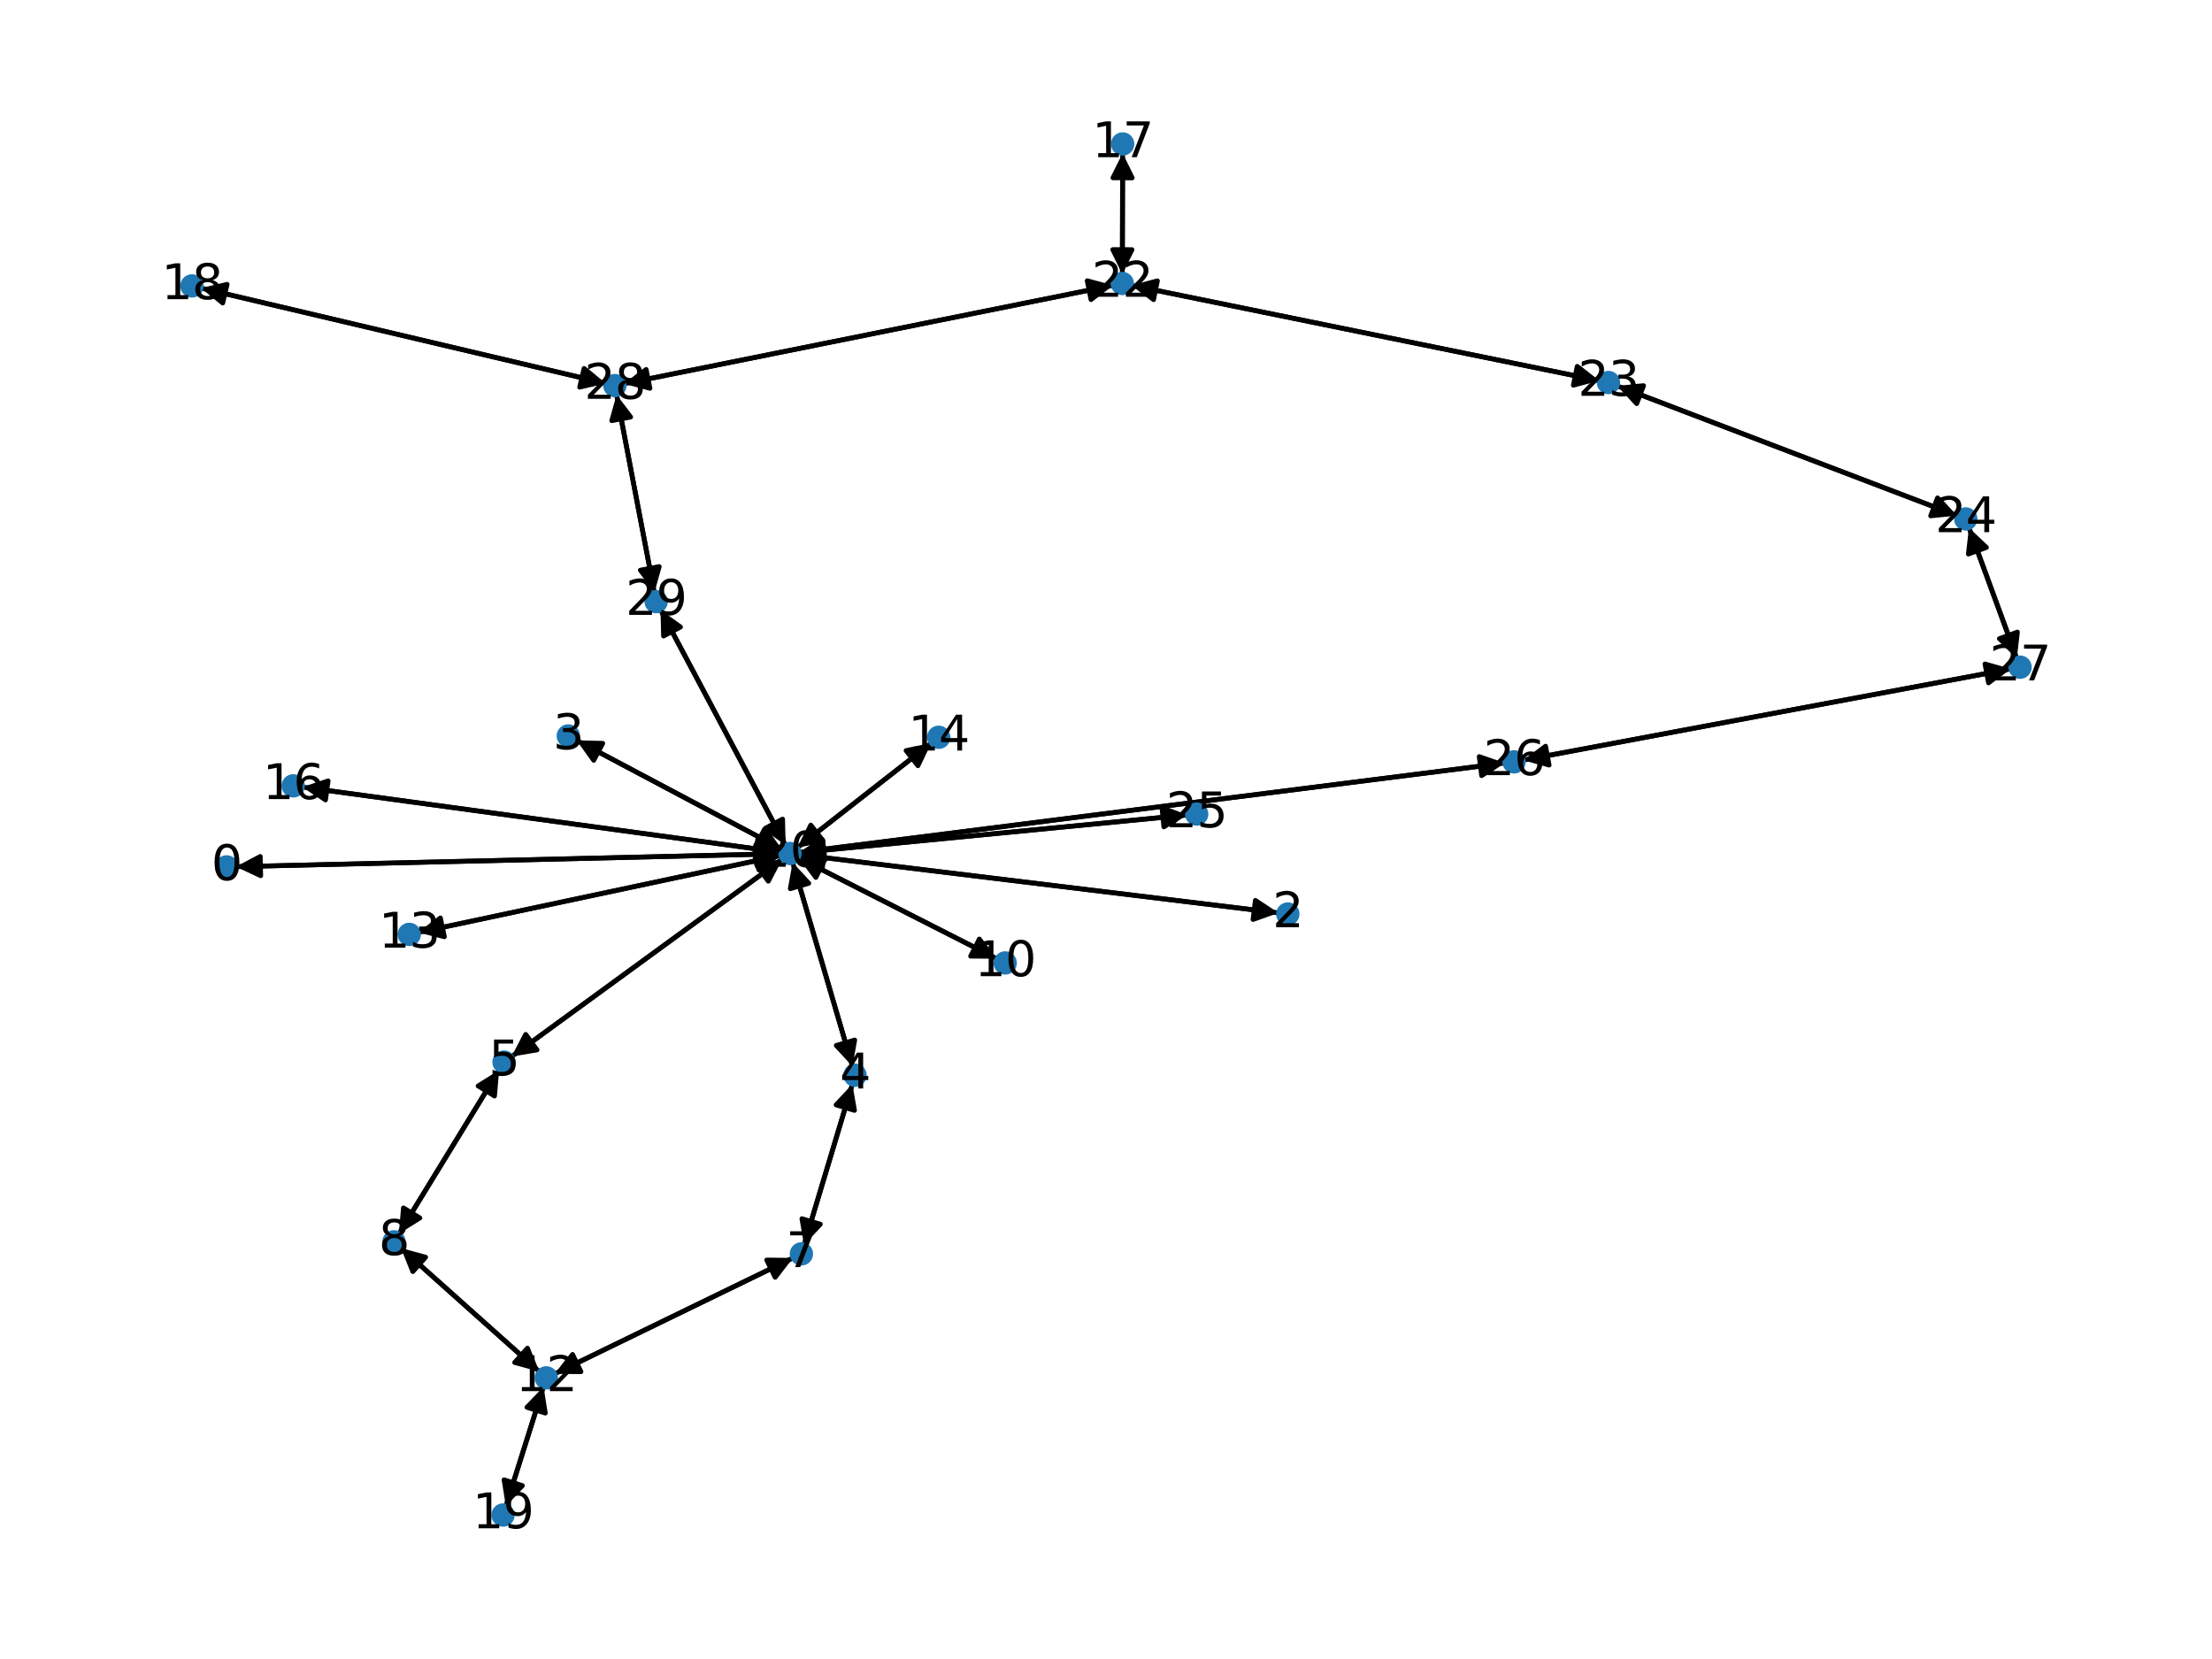 <?xml version="1.0" encoding="utf-8" standalone="no"?>
<!DOCTYPE svg PUBLIC "-//W3C//DTD SVG 1.1//EN"
  "http://www.w3.org/Graphics/SVG/1.1/DTD/svg11.dtd">
<svg xmlns:xlink="http://www.w3.org/1999/xlink" width="460.8pt" height="345.6pt" viewBox="0 0 460.8 345.6" xmlns="http://www.w3.org/2000/svg" version="1.1">
 <defs>
  <style type="text/css">*{stroke-linejoin: round; stroke-linecap: butt}</style>
 </defs>
 <g id="figure_1">
  <g id="patch_1">
   <path d="M 0 345.6 
L 460.8 345.6 
L 460.8 0 
L 0 0 
z
" style="fill: #ffffff"/>
  </g>
  <g id="axes_1">
   <g id="patch_2">
    <path d="M 49.147 180.548 
Q 105.892 179.196 161.52 177.872 
" clip-path="url(#pe232d20d11)" style="fill: none; stroke: #000000; stroke-linecap: round"/>
    <path d="M 157.473 175.967 
L 161.52 177.872 
L 157.568 179.966 
z
" clip-path="url(#pe232d20d11)" style="stroke: #000000; stroke-linecap: round"/>
   </g>
   <g id="patch_3">
    <path d="M 266.355 190.175 
Q 216.425 184.104 167.604 178.168 
" clip-path="url(#pe232d20d11)" style="fill: none; stroke: #000000; stroke-linecap: round"/>
    <path d="M 171.333 180.636 
L 167.604 178.168 
L 171.816 176.665 
z
" clip-path="url(#pe232d20d11)" style="stroke: #000000; stroke-linecap: round"/>
   </g>
   <g id="patch_4">
    <path d="M 120.101 154.219 
Q 141.48 165.555 161.871 176.367 
" clip-path="url(#pe232d20d11)" style="fill: none; stroke: #000000; stroke-linecap: round"/>
    <path d="M 159.274 172.726 
L 161.871 176.367 
L 157.4 176.26 
z
" clip-path="url(#pe232d20d11)" style="stroke: #000000; stroke-linecap: round"/>
   </g>
   <g id="patch_5">
    <path d="M 177.575 222.131 
Q 171.345 200.895 165.431 180.731 
" clip-path="url(#pe232d20d11)" style="fill: none; stroke: #000000; stroke-linecap: round"/>
    <path d="M 164.638 185.132 
L 165.431 180.731 
L 168.476 184.006 
z
" clip-path="url(#pe232d20d11)" style="stroke: #000000; stroke-linecap: round"/>
   </g>
   <g id="patch_6">
    <path d="M 177.562 225.847 
Q 172.531 242.599 167.822 258.28 
" clip-path="url(#pe232d20d11)" style="fill: none; stroke: #000000; stroke-linecap: round"/>
    <path d="M 170.888 255.025 
L 167.822 258.28 
L 167.057 253.874 
z
" clip-path="url(#pe232d20d11)" style="stroke: #000000; stroke-linecap: round"/>
   </g>
   <g id="patch_7">
    <path d="M 103.985 222.907 
Q 93.533 239.973 83.664 256.085 
" clip-path="url(#pe232d20d11)" style="fill: none; stroke: #000000; stroke-linecap: round"/>
    <path d="M 87.459 253.719 
L 83.664 256.085 
L 84.048 251.63 
z
" clip-path="url(#pe232d20d11)" style="stroke: #000000; stroke-linecap: round"/>
   </g>
   <g id="patch_8">
    <path d="M 106.564 220.112 
Q 134.787 199.525 162.106 179.597 
" clip-path="url(#pe232d20d11)" style="fill: none; stroke: #000000; stroke-linecap: round"/>
    <path d="M 157.696 180.338 
L 162.106 179.597 
L 160.053 183.57 
z
" clip-path="url(#pe232d20d11)" style="stroke: #000000; stroke-linecap: round"/>
   </g>
   <g id="patch_9">
    <path d="M 167.502 259.345 
Q 172.533 242.593 177.242 226.911 
" clip-path="url(#pe232d20d11)" style="fill: none; stroke: #000000; stroke-linecap: round"/>
    <path d="M 174.176 230.167 
L 177.242 226.911 
L 178.007 231.318 
z
" clip-path="url(#pe232d20d11)" style="stroke: #000000; stroke-linecap: round"/>
   </g>
   <g id="patch_10">
    <path d="M 165.203 262.049 
Q 140.376 274.121 116.554 285.704 
" clip-path="url(#pe232d20d11)" style="fill: none; stroke: #000000; stroke-linecap: round"/>
    <path d="M 121.026 285.753 
L 116.554 285.704 
L 119.277 282.156 
z
" clip-path="url(#pe232d20d11)" style="stroke: #000000; stroke-linecap: round"/>
   </g>
   <g id="patch_11">
    <path d="M 83.08 257.04 
Q 93.532 239.974 103.4 223.862 
" clip-path="url(#pe232d20d11)" style="fill: none; stroke: #000000; stroke-linecap: round"/>
    <path d="M 99.605 226.228 
L 103.4 223.862 
L 103.016 228.317 
z
" clip-path="url(#pe232d20d11)" style="stroke: #000000; stroke-linecap: round"/>
   </g>
   <g id="patch_12">
    <path d="M 83.511 259.981 
Q 97.936 272.865 111.528 285.003 
" clip-path="url(#pe232d20d11)" style="fill: none; stroke: #000000; stroke-linecap: round"/>
    <path d="M 109.877 280.847 
L 111.528 285.003 
L 107.212 283.83 
z
" clip-path="url(#pe232d20d11)" style="stroke: #000000; stroke-linecap: round"/>
   </g>
   <g id="patch_13">
    <path d="M 207.672 199.722 
Q 186.986 189.2 167.296 179.185 
" clip-path="url(#pe232d20d11)" style="fill: none; stroke: #000000; stroke-linecap: round"/>
    <path d="M 169.955 182.781 
L 167.296 179.185 
L 171.768 179.216 
z
" clip-path="url(#pe232d20d11)" style="stroke: #000000; stroke-linecap: round"/>
   </g>
   <g id="patch_14">
    <path d="M 115.549 286.193 
Q 140.376 274.121 164.198 262.538 
" clip-path="url(#pe232d20d11)" style="fill: none; stroke: #000000; stroke-linecap: round"/>
    <path d="M 159.726 262.489 
L 164.198 262.538 
L 161.475 266.086 
z
" clip-path="url(#pe232d20d11)" style="stroke: #000000; stroke-linecap: round"/>
   </g>
   <g id="patch_15">
    <path d="M 112.364 285.75 
Q 97.939 272.867 84.348 260.729 
" clip-path="url(#pe232d20d11)" style="fill: none; stroke: #000000; stroke-linecap: round"/>
    <path d="M 85.999 264.885 
L 84.348 260.729 
L 88.663 261.901 
z
" clip-path="url(#pe232d20d11)" style="stroke: #000000; stroke-linecap: round"/>
   </g>
   <g id="patch_16">
    <path d="M 113.226 288.884 
Q 109.302 301.322 105.714 312.694 
" clip-path="url(#pe232d20d11)" style="fill: none; stroke: #000000; stroke-linecap: round"/>
    <path d="M 108.825 309.481 
L 105.714 312.694 
L 105.01 308.278 
z
" clip-path="url(#pe232d20d11)" style="stroke: #000000; stroke-linecap: round"/>
   </g>
   <g id="patch_17">
    <path d="M 87.148 194.248 
Q 124.912 186.225 161.583 178.434 
" clip-path="url(#pe232d20d11)" style="fill: none; stroke: #000000; stroke-linecap: round"/>
    <path d="M 157.254 177.309 
L 161.583 178.434 
L 158.085 181.222 
z
" clip-path="url(#pe232d20d11)" style="stroke: #000000; stroke-linecap: round"/>
   </g>
   <g id="patch_18">
    <path d="M 194.024 154.782 
Q 180.061 165.694 166.98 175.916 
" clip-path="url(#pe232d20d11)" style="fill: none; stroke: #000000; stroke-linecap: round"/>
    <path d="M 171.363 175.029 
L 166.98 175.916 
L 168.9 171.878 
z
" clip-path="url(#pe232d20d11)" style="stroke: #000000; stroke-linecap: round"/>
   </g>
   <g id="patch_19">
    <path d="M 63.007 163.967 
Q 112.83 170.752 161.545 177.387 
" clip-path="url(#pe232d20d11)" style="fill: none; stroke: #000000; stroke-linecap: round"/>
    <path d="M 157.851 174.865 
L 161.545 177.387 
L 157.311 178.829 
z
" clip-path="url(#pe232d20d11)" style="stroke: #000000; stroke-linecap: round"/>
   </g>
   <g id="patch_20">
    <path d="M 233.866 31.924 
Q 233.834 44.522 233.805 56.002 
" clip-path="url(#pe232d20d11)" style="fill: none; stroke: #000000; stroke-linecap: round"/>
    <path d="M 235.815 52.007 
L 233.805 56.002 
L 231.815 51.997 
z
" clip-path="url(#pe232d20d11)" style="stroke: #000000; stroke-linecap: round"/>
   </g>
   <g id="patch_21">
    <path d="M 41.871 60.006 
Q 84.035 69.943 125.11 79.623 
" clip-path="url(#pe232d20d11)" style="fill: none; stroke: #000000; stroke-linecap: round"/>
    <path d="M 121.675 76.759 
L 125.11 79.623 
L 120.757 80.652 
z
" clip-path="url(#pe232d20d11)" style="stroke: #000000; stroke-linecap: round"/>
   </g>
   <g id="patch_22">
    <path d="M 105.376 313.765 
Q 109.3 301.327 112.888 289.955 
" clip-path="url(#pe232d20d11)" style="fill: none; stroke: #000000; stroke-linecap: round"/>
    <path d="M 109.777 293.168 
L 112.888 289.955 
L 113.592 294.372 
z
" clip-path="url(#pe232d20d11)" style="stroke: #000000; stroke-linecap: round"/>
   </g>
   <g id="patch_23">
    <path d="M 162.633 177.845 
Q 105.888 179.196 50.261 180.521 
" clip-path="url(#pe232d20d11)" style="fill: none; stroke: #000000; stroke-linecap: round"/>
    <path d="M 54.308 182.425 
L 50.261 180.521 
L 54.212 178.427 
z
" clip-path="url(#pe232d20d11)" style="stroke: #000000; stroke-linecap: round"/>
   </g>
   <g id="patch_24">
    <path d="M 166.492 178.033 
Q 216.423 184.104 265.244 190.039 
" clip-path="url(#pe232d20d11)" style="fill: none; stroke: #000000; stroke-linecap: round"/>
    <path d="M 261.514 187.571 
L 265.244 190.039 
L 261.032 191.542 
z
" clip-path="url(#pe232d20d11)" style="stroke: #000000; stroke-linecap: round"/>
   </g>
   <g id="patch_25">
    <path d="M 162.86 176.892 
Q 141.481 165.556 121.09 154.743 
" clip-path="url(#pe232d20d11)" style="fill: none; stroke: #000000; stroke-linecap: round"/>
    <path d="M 123.687 158.384 
L 121.09 154.743 
L 125.561 154.85 
z
" clip-path="url(#pe232d20d11)" style="stroke: #000000; stroke-linecap: round"/>
   </g>
   <g id="patch_26">
    <path d="M 165.116 179.657 
Q 171.345 200.894 177.26 221.057 
" clip-path="url(#pe232d20d11)" style="fill: none; stroke: #000000; stroke-linecap: round"/>
    <path d="M 178.053 216.656 
L 177.26 221.057 
L 174.215 217.782 
z
" clip-path="url(#pe232d20d11)" style="stroke: #000000; stroke-linecap: round"/>
   </g>
   <g id="patch_27">
    <path d="M 163.004 178.942 
Q 134.781 199.529 107.461 219.457 
" clip-path="url(#pe232d20d11)" style="fill: none; stroke: #000000; stroke-linecap: round"/>
    <path d="M 111.871 218.716 
L 107.461 219.457 
L 109.514 215.484 
z
" clip-path="url(#pe232d20d11)" style="stroke: #000000; stroke-linecap: round"/>
   </g>
   <g id="patch_28">
    <path d="M 166.298 178.677 
Q 186.984 189.199 206.674 199.214 
" clip-path="url(#pe232d20d11)" style="fill: none; stroke: #000000; stroke-linecap: round"/>
    <path d="M 204.015 195.618 
L 206.674 199.214 
L 202.202 199.183 
z
" clip-path="url(#pe232d20d11)" style="stroke: #000000; stroke-linecap: round"/>
   </g>
   <g id="patch_29">
    <path d="M 162.678 178.201 
Q 124.914 186.224 88.244 194.015 
" clip-path="url(#pe232d20d11)" style="fill: none; stroke: #000000; stroke-linecap: round"/>
    <path d="M 92.572 195.14 
L 88.244 194.015 
L 91.741 191.227 
z
" clip-path="url(#pe232d20d11)" style="stroke: #000000; stroke-linecap: round"/>
   </g>
   <g id="patch_30">
    <path d="M 166.095 176.608 
Q 180.057 165.697 193.138 155.474 
" clip-path="url(#pe232d20d11)" style="fill: none; stroke: #000000; stroke-linecap: round"/>
    <path d="M 188.755 156.361 
L 193.138 155.474 
L 191.218 159.513 
z
" clip-path="url(#pe232d20d11)" style="stroke: #000000; stroke-linecap: round"/>
   </g>
   <g id="patch_31">
    <path d="M 162.654 177.538 
Q 112.832 170.752 64.117 164.118 
" clip-path="url(#pe232d20d11)" style="fill: none; stroke: #000000; stroke-linecap: round"/>
    <path d="M 67.81 166.639 
L 64.117 164.118 
L 68.35 162.676 
z
" clip-path="url(#pe232d20d11)" style="stroke: #000000; stroke-linecap: round"/>
   </g>
   <g id="patch_32">
    <path d="M 166.497 177.612 
Q 206.927 173.691 246.243 169.878 
" clip-path="url(#pe232d20d11)" style="fill: none; stroke: #000000; stroke-linecap: round"/>
    <path d="M 242.069 168.274 
L 246.243 169.878 
L 242.455 172.255 
z
" clip-path="url(#pe232d20d11)" style="stroke: #000000; stroke-linecap: round"/>
   </g>
   <g id="patch_33">
    <path d="M 166.491 177.556 
Q 239.986 168.256 312.372 159.095 
" clip-path="url(#pe232d20d11)" style="fill: none; stroke: #000000; stroke-linecap: round"/>
    <path d="M 308.153 157.613 
L 312.372 159.095 
L 308.655 161.582 
z
" clip-path="url(#pe232d20d11)" style="stroke: #000000; stroke-linecap: round"/>
   </g>
   <g id="patch_34">
    <path d="M 163.664 176.092 
Q 150.629 151.566 138.119 128.027 
" clip-path="url(#pe232d20d11)" style="fill: none; stroke: #000000; stroke-linecap: round"/>
    <path d="M 138.23 132.497 
L 138.119 128.027 
L 141.762 130.62 
z
" clip-path="url(#pe232d20d11)" style="stroke: #000000; stroke-linecap: round"/>
   </g>
   <g id="patch_35">
    <path d="M 233.802 57.124 
Q 233.834 44.526 233.863 33.046 
" clip-path="url(#pe232d20d11)" style="fill: none; stroke: #000000; stroke-linecap: round"/>
    <path d="M 231.853 37.041 
L 233.863 33.046 
L 235.853 37.051 
z
" clip-path="url(#pe232d20d11)" style="stroke: #000000; stroke-linecap: round"/>
   </g>
   <g id="patch_36">
    <path d="M 231.897 59.44 
Q 180.939 69.691 131.078 79.722 
" clip-path="url(#pe232d20d11)" style="fill: none; stroke: #000000; stroke-linecap: round"/>
    <path d="M 135.394 80.894 
L 131.078 79.722 
L 134.605 76.972 
z
" clip-path="url(#pe232d20d11)" style="stroke: #000000; stroke-linecap: round"/>
   </g>
   <g id="patch_37">
    <path d="M 235.692 59.443 
Q 284.434 69.374 332.081 79.082 
" clip-path="url(#pe232d20d11)" style="fill: none; stroke: #000000; stroke-linecap: round"/>
    <path d="M 328.561 76.324 
L 332.081 79.082 
L 327.763 80.243 
z
" clip-path="url(#pe232d20d11)" style="stroke: #000000; stroke-linecap: round"/>
   </g>
   <g id="patch_38">
    <path d="M 333.178 79.306 
Q 284.435 69.375 236.788 59.667 
" clip-path="url(#pe232d20d11)" style="fill: none; stroke: #000000; stroke-linecap: round"/>
    <path d="M 240.308 62.425 
L 236.788 59.667 
L 241.107 58.506 
z
" clip-path="url(#pe232d20d11)" style="stroke: #000000; stroke-linecap: round"/>
   </g>
   <g id="patch_39">
    <path d="M 336.885 80.384 
Q 372.287 93.899 406.644 107.015 
" clip-path="url(#pe232d20d11)" style="fill: none; stroke: #000000; stroke-linecap: round"/>
    <path d="M 403.62 103.72 
L 406.644 107.015 
L 402.194 107.457 
z
" clip-path="url(#pe232d20d11)" style="stroke: #000000; stroke-linecap: round"/>
   </g>
   <g id="patch_40">
    <path d="M 407.689 107.414 
Q 372.287 93.899 337.93 80.782 
" clip-path="url(#pe232d20d11)" style="fill: none; stroke: #000000; stroke-linecap: round"/>
    <path d="M 340.953 84.078 
L 337.93 80.782 
L 342.38 80.341 
z
" clip-path="url(#pe232d20d11)" style="stroke: #000000; stroke-linecap: round"/>
   </g>
   <g id="patch_41">
    <path d="M 410.168 109.926 
Q 415.157 123.546 419.762 136.116 
" clip-path="url(#pe232d20d11)" style="fill: none; stroke: #000000; stroke-linecap: round"/>
    <path d="M 420.264 131.672 
L 419.762 136.116 
L 416.508 133.048 
z
" clip-path="url(#pe232d20d11)" style="stroke: #000000; stroke-linecap: round"/>
   </g>
   <g id="patch_42">
    <path d="M 247.358 169.77 
Q 206.928 173.691 167.612 177.504 
" clip-path="url(#pe232d20d11)" style="fill: none; stroke: #000000; stroke-linecap: round"/>
    <path d="M 171.786 179.109 
L 167.612 177.504 
L 171.4 175.127 
z
" clip-path="url(#pe232d20d11)" style="stroke: #000000; stroke-linecap: round"/>
   </g>
   <g id="patch_43">
    <path d="M 313.484 158.955 
Q 239.989 168.255 167.603 177.415 
" clip-path="url(#pe232d20d11)" style="fill: none; stroke: #000000; stroke-linecap: round"/>
    <path d="M 171.822 178.897 
L 167.603 177.415 
L 171.32 174.929 
z
" clip-path="url(#pe232d20d11)" style="stroke: #000000; stroke-linecap: round"/>
   </g>
   <g id="patch_44">
    <path d="M 317.305 158.356 
Q 368.107 148.849 417.809 139.548 
" clip-path="url(#pe232d20d11)" style="fill: none; stroke: #000000; stroke-linecap: round"/>
    <path d="M 413.51 138.317 
L 417.809 139.548 
L 414.246 142.249 
z
" clip-path="url(#pe232d20d11)" style="stroke: #000000; stroke-linecap: round"/>
   </g>
   <g id="patch_45">
    <path d="M 420.146 137.165 
Q 415.157 123.545 410.552 110.975 
" clip-path="url(#pe232d20d11)" style="fill: none; stroke: #000000; stroke-linecap: round"/>
    <path d="M 410.05 115.419 
L 410.552 110.975 
L 413.806 114.043 
z
" clip-path="url(#pe232d20d11)" style="stroke: #000000; stroke-linecap: round"/>
   </g>
   <g id="patch_46">
    <path d="M 418.912 139.341 
Q 368.11 148.848 318.407 158.15 
" clip-path="url(#pe232d20d11)" style="fill: none; stroke: #000000; stroke-linecap: round"/>
    <path d="M 322.707 159.38 
L 318.407 158.15 
L 321.971 155.448 
z
" clip-path="url(#pe232d20d11)" style="stroke: #000000; stroke-linecap: round"/>
   </g>
   <g id="patch_47">
    <path d="M 126.2 79.88 
Q 84.036 69.943 42.961 60.263 
" clip-path="url(#pe232d20d11)" style="fill: none; stroke: #000000; stroke-linecap: round"/>
    <path d="M 46.396 63.127 
L 42.961 60.263 
L 47.314 59.234 
z
" clip-path="url(#pe232d20d11)" style="stroke: #000000; stroke-linecap: round"/>
   </g>
   <g id="patch_48">
    <path d="M 129.984 79.942 
Q 180.942 69.69 230.803 59.66 
" clip-path="url(#pe232d20d11)" style="fill: none; stroke: #000000; stroke-linecap: round"/>
    <path d="M 226.488 58.488 
L 230.803 59.66 
L 227.276 62.409 
z
" clip-path="url(#pe232d20d11)" style="stroke: #000000; stroke-linecap: round"/>
   </g>
   <g id="patch_49">
    <path d="M 128.448 82.228 
Q 132.386 102.829 136.114 122.332 
" clip-path="url(#pe232d20d11)" style="fill: none; stroke: #000000; stroke-linecap: round"/>
    <path d="M 137.327 118.028 
L 136.114 122.332 
L 133.398 118.779 
z
" clip-path="url(#pe232d20d11)" style="stroke: #000000; stroke-linecap: round"/>
   </g>
   <g id="patch_50">
    <path d="M 137.594 127.039 
Q 150.629 151.565 163.139 175.105 
" clip-path="url(#pe232d20d11)" style="fill: none; stroke: #000000; stroke-linecap: round"/>
    <path d="M 163.028 170.634 
L 163.139 175.105 
L 159.496 172.511 
z
" clip-path="url(#pe232d20d11)" style="stroke: #000000; stroke-linecap: round"/>
   </g>
   <g id="patch_51">
    <path d="M 136.323 123.428 
Q 132.386 102.827 128.658 83.324 
" clip-path="url(#pe232d20d11)" style="fill: none; stroke: #000000; stroke-linecap: round"/>
    <path d="M 127.444 87.629 
L 128.658 83.324 
L 131.373 86.878 
z
" clip-path="url(#pe232d20d11)" style="stroke: #000000; stroke-linecap: round"/>
   </g>
   <g id="PathCollection_1">
    <defs>
     <path id="m67b4778e5a" d="M 0 1.936 
C 0.514 1.936 1.006 1.732 1.369 1.369 
C 1.732 1.006 1.936 0.514 1.936 0 
C 1.936 -0.514 1.732 -1.006 1.369 -1.369 
C 1.006 -1.732 0.514 -1.936 0 -1.936 
C -0.514 -1.936 -1.006 -1.732 -1.369 -1.369 
C -1.732 -1.006 -1.936 -0.514 -1.936 0 
C -1.936 0.514 -1.732 1.006 -1.369 1.369 
C -1.006 1.732 -0.514 1.936 0 1.936 
z
" style="stroke: #1f78b4"/>
    </defs>
    <g clip-path="url(#pe232d20d11)">
     <use xlink:href="#m67b4778e5a" x="47.21" y="180.594" style="fill: #1f78b4; stroke: #1f78b4"/>
     <use xlink:href="#m67b4778e5a" x="268.276" y="190.408" style="fill: #1f78b4; stroke: #1f78b4"/>
     <use xlink:href="#m67b4778e5a" x="118.39" y="153.312" style="fill: #1f78b4; stroke: #1f78b4"/>
     <use xlink:href="#m67b4778e5a" x="178.12" y="223.989" style="fill: #1f78b4; stroke: #1f78b4"/>
     <use xlink:href="#m67b4778e5a" x="104.996" y="221.255" style="fill: #1f78b4; stroke: #1f78b4"/>
     <use xlink:href="#m67b4778e5a" x="166.945" y="261.203" style="fill: #1f78b4; stroke: #1f78b4"/>
     <use xlink:href="#m67b4778e5a" x="82.068" y="258.692" style="fill: #1f78b4; stroke: #1f78b4"/>
     <use xlink:href="#m67b4778e5a" x="209.399" y="200.6" style="fill: #1f78b4; stroke: #1f78b4"/>
     <use xlink:href="#m67b4778e5a" x="113.808" y="287.039" style="fill: #1f78b4; stroke: #1f78b4"/>
     <use xlink:href="#m67b4778e5a" x="85.255" y="194.65" style="fill: #1f78b4; stroke: #1f78b4"/>
     <use xlink:href="#m67b4778e5a" x="195.547" y="153.591" style="fill: #1f78b4; stroke: #1f78b4"/>
     <use xlink:href="#m67b4778e5a" x="61.09" y="163.706" style="fill: #1f78b4; stroke: #1f78b4"/>
     <use xlink:href="#m67b4778e5a" x="233.87" y="29.99" style="fill: #1f78b4; stroke: #1f78b4"/>
     <use xlink:href="#m67b4778e5a" x="39.987" y="59.562" style="fill: #1f78b4; stroke: #1f78b4"/>
     <use xlink:href="#m67b4778e5a" x="104.794" y="315.61" style="fill: #1f78b4; stroke: #1f78b4"/>
     <use xlink:href="#m67b4778e5a" x="164.571" y="177.799" style="fill: #1f78b4; stroke: #1f78b4"/>
     <use xlink:href="#m67b4778e5a" x="233.797" y="59.057" style="fill: #1f78b4; stroke: #1f78b4"/>
     <use xlink:href="#m67b4778e5a" x="335.073" y="79.692" style="fill: #1f78b4; stroke: #1f78b4"/>
     <use xlink:href="#m67b4778e5a" x="409.501" y="108.106" style="fill: #1f78b4; stroke: #1f78b4"/>
     <use xlink:href="#m67b4778e5a" x="249.284" y="169.583" style="fill: #1f78b4; stroke: #1f78b4"/>
     <use xlink:href="#m67b4778e5a" x="315.404" y="158.712" style="fill: #1f78b4; stroke: #1f78b4"/>
     <use xlink:href="#m67b4778e5a" x="420.813" y="138.985" style="fill: #1f78b4; stroke: #1f78b4"/>
     <use xlink:href="#m67b4778e5a" x="128.084" y="80.324" style="fill: #1f78b4; stroke: #1f78b4"/>
     <use xlink:href="#m67b4778e5a" x="136.687" y="125.332" style="fill: #1f78b4; stroke: #1f78b4"/>
    </g>
   </g>
   <g id="text_1">
    <g clip-path="url(#pe232d20d11)">
     <!-- 0 -->
     <g transform="translate(44.028 183.353) scale(0.1 -0.1)">
      <defs>
       <path id="DejaVuSans-30" d="M 2034 4250 
Q 1547 4250 1301 3770 
Q 1056 3291 1056 2328 
Q 1056 1369 1301 889 
Q 1547 409 2034 409 
Q 2525 409 2770 889 
Q 3016 1369 3016 2328 
Q 3016 3291 2770 3770 
Q 2525 4250 2034 4250 
z
M 2034 4750 
Q 2819 4750 3233 4129 
Q 3647 3509 3647 2328 
Q 3647 1150 3233 529 
Q 2819 -91 2034 -91 
Q 1250 -91 836 529 
Q 422 1150 422 2328 
Q 422 3509 836 4129 
Q 1250 4750 2034 4750 
z
" transform="scale(0.016)"/>
      </defs>
      <use xlink:href="#DejaVuSans-30"/>
     </g>
    </g>
   </g>
   <g id="text_2">
    <g clip-path="url(#pe232d20d11)">
     <!-- 2 -->
     <g transform="translate(265.095 193.168) scale(0.1 -0.1)">
      <defs>
       <path id="DejaVuSans-32" d="M 1228 531 
L 3431 531 
L 3431 0 
L 469 0 
L 469 531 
Q 828 903 1448 1529 
Q 2069 2156 2228 2338 
Q 2531 2678 2651 2914 
Q 2772 3150 2772 3378 
Q 2772 3750 2511 3984 
Q 2250 4219 1831 4219 
Q 1534 4219 1204 4116 
Q 875 4013 500 3803 
L 500 4441 
Q 881 4594 1212 4672 
Q 1544 4750 1819 4750 
Q 2544 4750 2975 4387 
Q 3406 4025 3406 3419 
Q 3406 3131 3298 2873 
Q 3191 2616 2906 2266 
Q 2828 2175 2409 1742 
Q 1991 1309 1228 531 
z
" transform="scale(0.016)"/>
      </defs>
      <use xlink:href="#DejaVuSans-32"/>
     </g>
    </g>
   </g>
   <g id="text_3">
    <g clip-path="url(#pe232d20d11)">
     <!-- 3 -->
     <g transform="translate(115.208 156.071) scale(0.1 -0.1)">
      <defs>
       <path id="DejaVuSans-33" d="M 2597 2516 
Q 3050 2419 3304 2112 
Q 3559 1806 3559 1356 
Q 3559 666 3084 287 
Q 2609 -91 1734 -91 
Q 1441 -91 1130 -33 
Q 819 25 488 141 
L 488 750 
Q 750 597 1062 519 
Q 1375 441 1716 441 
Q 2309 441 2620 675 
Q 2931 909 2931 1356 
Q 2931 1769 2642 2001 
Q 2353 2234 1838 2234 
L 1294 2234 
L 1294 2753 
L 1863 2753 
Q 2328 2753 2575 2939 
Q 2822 3125 2822 3475 
Q 2822 3834 2567 4026 
Q 2313 4219 1838 4219 
Q 1578 4219 1281 4162 
Q 984 4106 628 3988 
L 628 4550 
Q 988 4650 1302 4700 
Q 1616 4750 1894 4750 
Q 2613 4750 3031 4423 
Q 3450 4097 3450 3541 
Q 3450 3153 3228 2886 
Q 3006 2619 2597 2516 
z
" transform="scale(0.016)"/>
      </defs>
      <use xlink:href="#DejaVuSans-33"/>
     </g>
    </g>
   </g>
   <g id="text_4">
    <g clip-path="url(#pe232d20d11)">
     <!-- 4 -->
     <g transform="translate(174.938 226.749) scale(0.1 -0.1)">
      <defs>
       <path id="DejaVuSans-34" d="M 2419 4116 
L 825 1625 
L 2419 1625 
L 2419 4116 
z
M 2253 4666 
L 3047 4666 
L 3047 1625 
L 3713 1625 
L 3713 1100 
L 3047 1100 
L 3047 0 
L 2419 0 
L 2419 1100 
L 313 1100 
L 313 1709 
L 2253 4666 
z
" transform="scale(0.016)"/>
      </defs>
      <use xlink:href="#DejaVuSans-34"/>
     </g>
    </g>
   </g>
   <g id="text_5">
    <g clip-path="url(#pe232d20d11)">
     <!-- 5 -->
     <g transform="translate(101.815 224.014) scale(0.1 -0.1)">
      <defs>
       <path id="DejaVuSans-35" d="M 691 4666 
L 3169 4666 
L 3169 4134 
L 1269 4134 
L 1269 2991 
Q 1406 3038 1543 3061 
Q 1681 3084 1819 3084 
Q 2600 3084 3056 2656 
Q 3513 2228 3513 1497 
Q 3513 744 3044 326 
Q 2575 -91 1722 -91 
Q 1428 -91 1123 -41 
Q 819 9 494 109 
L 494 744 
Q 775 591 1075 516 
Q 1375 441 1709 441 
Q 2250 441 2565 725 
Q 2881 1009 2881 1497 
Q 2881 1984 2565 2268 
Q 2250 2553 1709 2553 
Q 1456 2553 1204 2497 
Q 953 2441 691 2322 
L 691 4666 
z
" transform="scale(0.016)"/>
      </defs>
      <use xlink:href="#DejaVuSans-35"/>
     </g>
    </g>
   </g>
   <g id="text_6">
    <g clip-path="url(#pe232d20d11)">
     <!-- 7 -->
     <g transform="translate(163.763 263.962) scale(0.1 -0.1)">
      <defs>
       <path id="DejaVuSans-37" d="M 525 4666 
L 3525 4666 
L 3525 4397 
L 1831 0 
L 1172 0 
L 2766 4134 
L 525 4134 
L 525 4666 
z
" transform="scale(0.016)"/>
      </defs>
      <use xlink:href="#DejaVuSans-37"/>
     </g>
    </g>
   </g>
   <g id="text_7">
    <g clip-path="url(#pe232d20d11)">
     <!-- 8 -->
     <g transform="translate(78.887 261.452) scale(0.1 -0.1)">
      <defs>
       <path id="DejaVuSans-38" d="M 2034 2216 
Q 1584 2216 1326 1975 
Q 1069 1734 1069 1313 
Q 1069 891 1326 650 
Q 1584 409 2034 409 
Q 2484 409 2743 651 
Q 3003 894 3003 1313 
Q 3003 1734 2745 1975 
Q 2488 2216 2034 2216 
z
M 1403 2484 
Q 997 2584 770 2862 
Q 544 3141 544 3541 
Q 544 4100 942 4425 
Q 1341 4750 2034 4750 
Q 2731 4750 3128 4425 
Q 3525 4100 3525 3541 
Q 3525 3141 3298 2862 
Q 3072 2584 2669 2484 
Q 3125 2378 3379 2068 
Q 3634 1759 3634 1313 
Q 3634 634 3220 271 
Q 2806 -91 2034 -91 
Q 1263 -91 848 271 
Q 434 634 434 1313 
Q 434 1759 690 2068 
Q 947 2378 1403 2484 
z
M 1172 3481 
Q 1172 3119 1398 2916 
Q 1625 2713 2034 2713 
Q 2441 2713 2670 2916 
Q 2900 3119 2900 3481 
Q 2900 3844 2670 4047 
Q 2441 4250 2034 4250 
Q 1625 4250 1398 4047 
Q 1172 3844 1172 3481 
z
" transform="scale(0.016)"/>
      </defs>
      <use xlink:href="#DejaVuSans-38"/>
     </g>
    </g>
   </g>
   <g id="text_8">
    <g clip-path="url(#pe232d20d11)">
     <!-- 10 -->
     <g transform="translate(203.036 203.359) scale(0.1 -0.1)">
      <defs>
       <path id="DejaVuSans-31" d="M 794 531 
L 1825 531 
L 1825 4091 
L 703 3866 
L 703 4441 
L 1819 4666 
L 2450 4666 
L 2450 531 
L 3481 531 
L 3481 0 
L 794 0 
L 794 531 
z
" transform="scale(0.016)"/>
      </defs>
      <use xlink:href="#DejaVuSans-31"/>
      <use xlink:href="#DejaVuSans-30" x="63.623"/>
     </g>
    </g>
   </g>
   <g id="text_9">
    <g clip-path="url(#pe232d20d11)">
     <!-- 12 -->
     <g transform="translate(107.445 289.799) scale(0.1 -0.1)">
      <use xlink:href="#DejaVuSans-31"/>
      <use xlink:href="#DejaVuSans-32" x="63.623"/>
     </g>
    </g>
   </g>
   <g id="text_10">
    <g clip-path="url(#pe232d20d11)">
     <!-- 13 -->
     <g transform="translate(78.893 197.409) scale(0.1 -0.1)">
      <use xlink:href="#DejaVuSans-31"/>
      <use xlink:href="#DejaVuSans-33" x="63.623"/>
     </g>
    </g>
   </g>
   <g id="text_11">
    <g clip-path="url(#pe232d20d11)">
     <!-- 14 -->
     <g transform="translate(189.185 156.351) scale(0.1 -0.1)">
      <use xlink:href="#DejaVuSans-31"/>
      <use xlink:href="#DejaVuSans-34" x="63.623"/>
     </g>
    </g>
   </g>
   <g id="text_12">
    <g clip-path="url(#pe232d20d11)">
     <!-- 16 -->
     <g transform="translate(54.728 166.465) scale(0.1 -0.1)">
      <defs>
       <path id="DejaVuSans-36" d="M 2113 2584 
Q 1688 2584 1439 2293 
Q 1191 2003 1191 1497 
Q 1191 994 1439 701 
Q 1688 409 2113 409 
Q 2538 409 2786 701 
Q 3034 994 3034 1497 
Q 3034 2003 2786 2293 
Q 2538 2584 2113 2584 
z
M 3366 4563 
L 3366 3988 
Q 3128 4100 2886 4159 
Q 2644 4219 2406 4219 
Q 1781 4219 1451 3797 
Q 1122 3375 1075 2522 
Q 1259 2794 1537 2939 
Q 1816 3084 2150 3084 
Q 2853 3084 3261 2657 
Q 3669 2231 3669 1497 
Q 3669 778 3244 343 
Q 2819 -91 2113 -91 
Q 1303 -91 875 529 
Q 447 1150 447 2328 
Q 447 3434 972 4092 
Q 1497 4750 2381 4750 
Q 2619 4750 2861 4703 
Q 3103 4656 3366 4563 
z
" transform="scale(0.016)"/>
      </defs>
      <use xlink:href="#DejaVuSans-31"/>
      <use xlink:href="#DejaVuSans-36" x="63.623"/>
     </g>
    </g>
   </g>
   <g id="text_13">
    <g clip-path="url(#pe232d20d11)">
     <!-- 17 -->
     <g transform="translate(227.508 32.749) scale(0.1 -0.1)">
      <use xlink:href="#DejaVuSans-31"/>
      <use xlink:href="#DejaVuSans-37" x="63.623"/>
     </g>
    </g>
   </g>
   <g id="text_14">
    <g clip-path="url(#pe232d20d11)">
     <!-- 18 -->
     <g transform="translate(33.624 62.321) scale(0.1 -0.1)">
      <use xlink:href="#DejaVuSans-31"/>
      <use xlink:href="#DejaVuSans-38" x="63.623"/>
     </g>
    </g>
   </g>
   <g id="text_15">
    <g clip-path="url(#pe232d20d11)">
     <!-- 19 -->
     <g transform="translate(98.431 318.369) scale(0.1 -0.1)">
      <defs>
       <path id="DejaVuSans-39" d="M 703 97 
L 703 672 
Q 941 559 1184 500 
Q 1428 441 1663 441 
Q 2288 441 2617 861 
Q 2947 1281 2994 2138 
Q 2813 1869 2534 1725 
Q 2256 1581 1919 1581 
Q 1219 1581 811 2004 
Q 403 2428 403 3163 
Q 403 3881 828 4315 
Q 1253 4750 1959 4750 
Q 2769 4750 3195 4129 
Q 3622 3509 3622 2328 
Q 3622 1225 3098 567 
Q 2575 -91 1691 -91 
Q 1453 -91 1209 -44 
Q 966 3 703 97 
z
M 1959 2075 
Q 2384 2075 2632 2365 
Q 2881 2656 2881 3163 
Q 2881 3666 2632 3958 
Q 2384 4250 1959 4250 
Q 1534 4250 1286 3958 
Q 1038 3666 1038 3163 
Q 1038 2656 1286 2365 
Q 1534 2075 1959 2075 
z
" transform="scale(0.016)"/>
      </defs>
      <use xlink:href="#DejaVuSans-31"/>
      <use xlink:href="#DejaVuSans-39" x="63.623"/>
     </g>
    </g>
   </g>
   <g id="text_16">
    <g clip-path="url(#pe232d20d11)">
     <!-- 20 -->
     <g transform="translate(158.209 180.558) scale(0.1 -0.1)">
      <use xlink:href="#DejaVuSans-32"/>
      <use xlink:href="#DejaVuSans-30" x="63.623"/>
     </g>
    </g>
   </g>
   <g id="text_17">
    <g clip-path="url(#pe232d20d11)">
     <!-- 22 -->
     <g transform="translate(227.435 61.817) scale(0.1 -0.1)">
      <use xlink:href="#DejaVuSans-32"/>
      <use xlink:href="#DejaVuSans-32" x="63.623"/>
     </g>
    </g>
   </g>
   <g id="text_18">
    <g clip-path="url(#pe232d20d11)">
     <!-- 23 -->
     <g transform="translate(328.71 82.451) scale(0.1 -0.1)">
      <use xlink:href="#DejaVuSans-32"/>
      <use xlink:href="#DejaVuSans-33" x="63.623"/>
     </g>
    </g>
   </g>
   <g id="text_19">
    <g clip-path="url(#pe232d20d11)">
     <!-- 24 -->
     <g transform="translate(403.139 110.865) scale(0.1 -0.1)">
      <use xlink:href="#DejaVuSans-32"/>
      <use xlink:href="#DejaVuSans-34" x="63.623"/>
     </g>
    </g>
   </g>
   <g id="text_20">
    <g clip-path="url(#pe232d20d11)">
     <!-- 25 -->
     <g transform="translate(242.921 172.343) scale(0.1 -0.1)">
      <use xlink:href="#DejaVuSans-32"/>
      <use xlink:href="#DejaVuSans-35" x="63.623"/>
     </g>
    </g>
   </g>
   <g id="text_21">
    <g clip-path="url(#pe232d20d11)">
     <!-- 26 -->
     <g transform="translate(309.041 161.471) scale(0.1 -0.1)">
      <use xlink:href="#DejaVuSans-32"/>
      <use xlink:href="#DejaVuSans-36" x="63.623"/>
     </g>
    </g>
   </g>
   <g id="text_22">
    <g clip-path="url(#pe232d20d11)">
     <!-- 27 -->
     <g transform="translate(414.451 141.745) scale(0.1 -0.1)">
      <use xlink:href="#DejaVuSans-32"/>
      <use xlink:href="#DejaVuSans-37" x="63.623"/>
     </g>
    </g>
   </g>
   <g id="text_23">
    <g clip-path="url(#pe232d20d11)">
     <!-- 28 -->
     <g transform="translate(121.722 83.084) scale(0.1 -0.1)">
      <use xlink:href="#DejaVuSans-32"/>
      <use xlink:href="#DejaVuSans-38" x="63.623"/>
     </g>
    </g>
   </g>
   <g id="text_24">
    <g clip-path="url(#pe232d20d11)">
     <!-- 29 -->
     <g transform="translate(130.325 128.092) scale(0.1 -0.1)">
      <use xlink:href="#DejaVuSans-32"/>
      <use xlink:href="#DejaVuSans-39" x="63.623"/>
     </g>
    </g>
   </g>
  </g>
 </g>
 <defs>
  <clipPath id="pe232d20d11">
   <rect x="0" y="0" width="460.8" height="345.6"/>
  </clipPath>
 </defs>
</svg>
